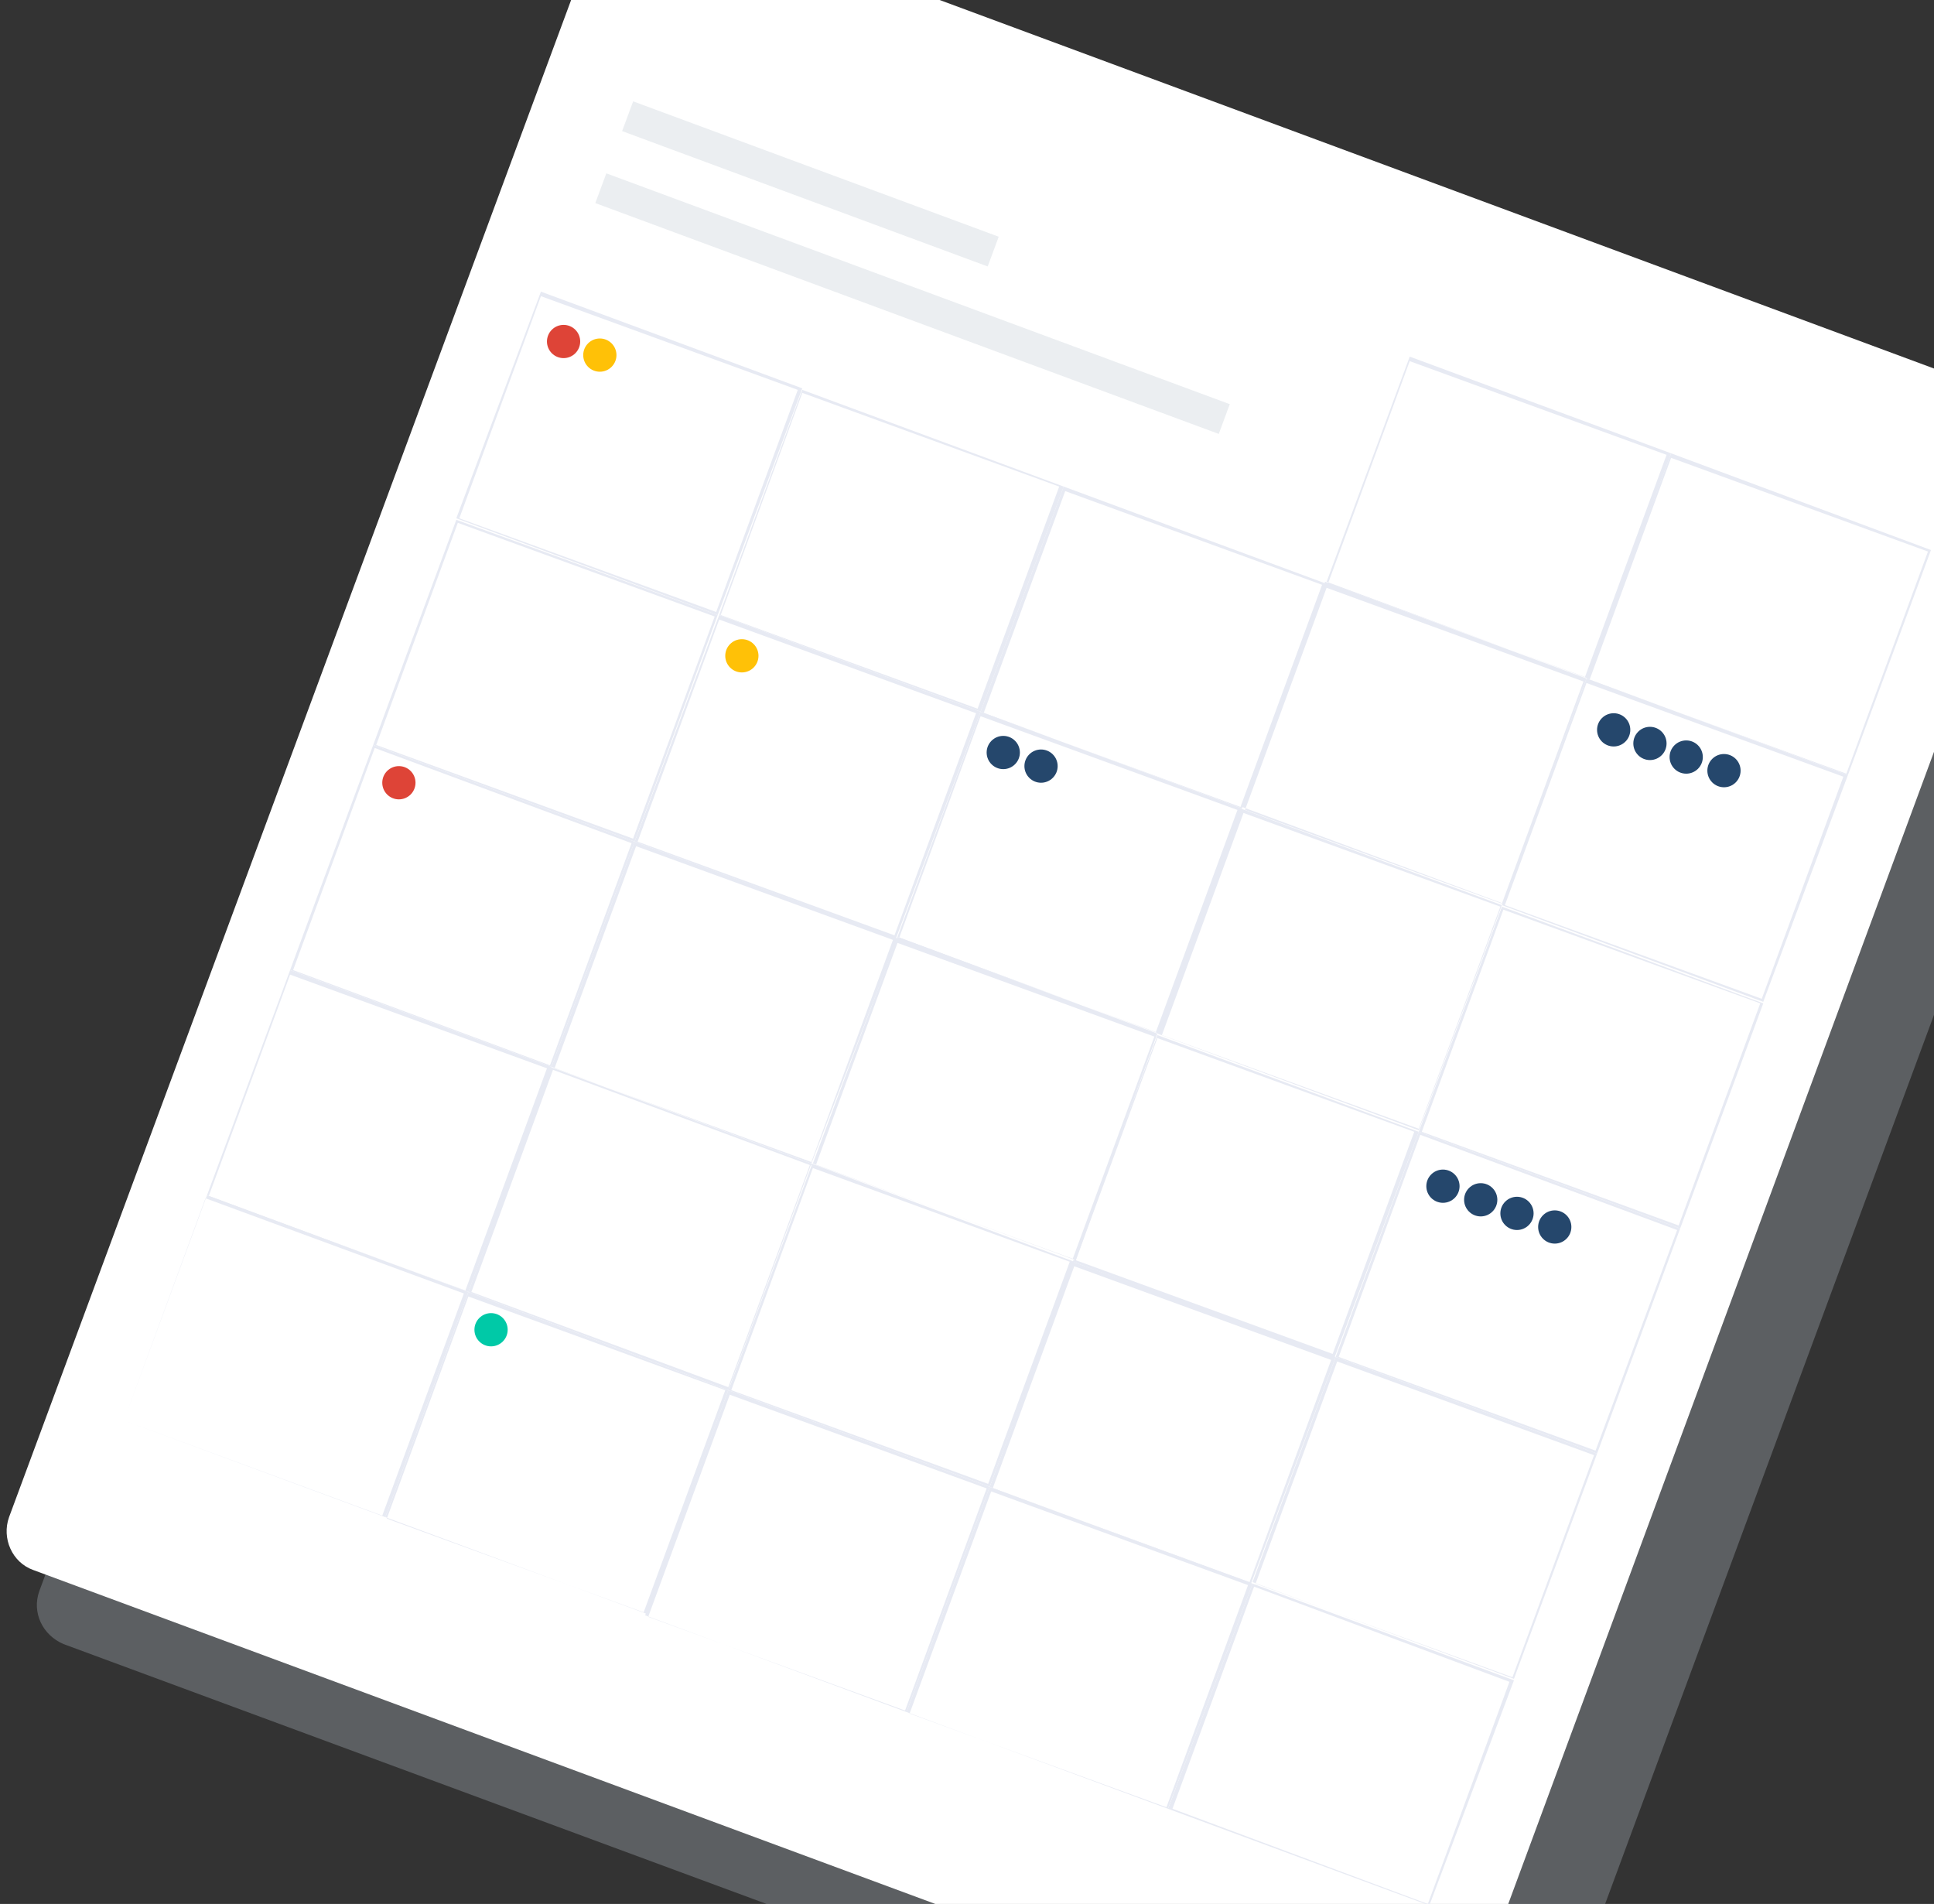 <svg width="128" height="126" viewBox="0 0 128 126" fill="none" xmlns="http://www.w3.org/2000/svg">
<rect x="0" y="0" width="128" height="126" fill="#333333" stroke="none"/>
<g clip-path="url(#clip0)">
<path opacity="0.3" d="M2.6 105.3L42.8 -3.2C43.3 -4.6 44.9 -5.3 46.3 -4.8L139 29.6C140.4 30.1 141.1 31.7 140.6 33.1L100.5 141.5C100 142.9 98.4 143.6 97 143.1L4.2 108.8C2.8 108.2 2.1 106.7 2.6 105.3Z" fill="#BDC5D1"/>
<path d="M0.6 100.4L39.8 -5.4C40.3 -6.8 41.9 -7.5 43.3 -7L133.7 26.5C135.1 27 135.8 28.6 135.3 30L96.2 135.8C95.7 137.2 94.1 137.9 92.7 137.4L2.2 103.9C0.8 103.4 0.1 101.8 0.6 100.4Z" fill="white"/>
<path opacity="0.3" d="M41.904 6.707L41.175 8.676L65.37 17.634L66.099 15.665L41.904 6.707Z" fill="#BDC5D1"/>
<path opacity="0.3" d="M40.129 11.471L39.4 13.44L80.663 28.717L81.392 26.747L40.129 11.471Z" fill="#BDC5D1"/>
<path d="M110.52 30.174L105.069 44.898L122.231 51.252L127.682 36.528L110.52 30.174Z" fill="white"/>
<path d="M127.6 36.5L122.2 51.2L105.2 45L110.6 30.3L127.6 36.5ZM127.8 36.4L110.6 30L105 44.9L122.3 51.3L127.8 36.4Z" fill="#E7EAF3"/>
<path d="M93.243 23.799L87.792 38.522L104.954 44.876L110.405 30.153L93.243 23.799Z" fill="white"/>
<path d="M110.3 30.1L104.9 44.8L87.9 38.6L93.3 23.9L110.3 30.1ZM110.6 30L93.3 23.6L87.8 38.5L105.1 44.9L110.6 30Z" fill="#E7EAF3"/>
<path d="M105.066 45.231L99.615 59.954L116.777 66.308L122.228 51.584L105.066 45.231Z" fill="white"/>
<path d="M122 51.4L116.6 66.1L99.6 59.9L105 45.2L122 51.4ZM122.3 51.3L105 44.9L99.4 59.9L116.7 66.3L122.3 51.3Z" fill="#E7EAF3"/>
<path d="M87.702 38.76L82.251 53.483L99.412 59.837L104.863 45.114L87.702 38.76Z" fill="white"/>
<path d="M104.8 45.1L99.4 59.8L82.4 53.6L87.8 38.9L104.8 45.1ZM105 44.9L87.7 38.5L82.2 53.4L99.5 59.8L105 44.9Z" fill="#E7EAF3"/>
<path d="M70.431 32.324L64.98 47.047L82.141 53.401L87.592 38.677L70.431 32.324Z" fill="white"/>
<path d="M87.5 38.7L82.1 53.4L65.1 47.2L70.5 32.5L87.5 38.7ZM87.7 38.6L70.4 32.2L64.9 47.1L82.2 53.5L87.7 38.6Z" fill="#E7EAF3"/>
<path d="M53.16 25.888L47.709 40.611L64.871 46.965L70.322 32.241L53.16 25.888Z" fill="white"/>
<path d="M70.1 32.2L64.7 46.9L47.7 40.7L53.1 26L70.1 32.2ZM70.4 32.2L53.1 25.8L47.6 40.7L64.9 47.1L70.4 32.2Z" fill="#E7EAF3"/>
<path d="M35.789 19.477L30.338 34.201L47.5 40.554L52.951 25.831L35.789 19.477Z" fill="white"/>
<path d="M52.8 25.8L47.4 40.5L30.4 34.3L35.8 19.6L52.8 25.8ZM53.1 25.7L35.8 19.3L30.2 34.3L47.5 40.7L53.1 25.7Z" fill="#E7EAF3"/>
<path d="M99.499 60.092L94.047 74.815L111.209 81.169L116.66 66.445L99.499 60.092Z" fill="white"/>
<path d="M116.5 66.4L111.1 81.1L94.1 74.9L99.5 60.2L116.5 66.4ZM116.7 66.4L99.4 60L93.9 74.9L111.2 81.3L116.7 66.4Z" fill="#E7EAF3"/>
<path d="M82.228 53.655L76.777 68.379L93.939 74.733L99.389 60.009L82.228 53.655Z" fill="white"/>
<path d="M99.3 60L93.9 74.7L76.9 68.5L82.3 53.8L99.3 60ZM99.4 59.9L82.1 53.5L76.6 68.4L93.9 74.8L99.4 59.9Z" fill="#E7EAF3"/>
<path d="M64.829 47.278L59.377 62.002L76.539 68.356L81.99 53.632L64.829 47.278Z" fill="white"/>
<path d="M81.9 53.6L76.5 68.3L59.5 62.1L64.9 47.4L81.9 53.6ZM82.2 53.5L64.9 47.1L59.4 62L76.7 68.4L82.2 53.5Z" fill="#E7EAF3"/>
<path d="M47.612 40.909L42.161 55.633L59.323 61.986L64.774 47.263L47.612 40.909Z" fill="white"/>
<path d="M64.6 47.2L59.2 61.9L42.2 55.7L47.6 41L64.6 47.2ZM64.9 47.1L47.6 40.7L42 55.7L59.3 62.1L64.9 47.1Z" fill="#E7EAF3"/>
<path d="M30.341 34.473L24.89 49.196L42.052 55.55L47.503 40.827L30.341 34.473Z" fill="white"/>
<path d="M47.3 40.8L41.9 55.5L24.9 49.3L30.3 34.6L47.3 40.8ZM47.5 40.7L30.2 34.4L24.7 49.3L42 55.7L47.5 40.7Z" fill="#E7EAF3"/>
<path d="M93.896 75.046L88.445 89.77L105.607 96.124L111.058 81.4L93.896 75.046Z" fill="white"/>
<path d="M111 81.4L105.6 96L88.6 89.8L94 75.1L111 81.4ZM111.2 81.3L93.9 74.9L88.4 89.8L105.7 96.2L111.2 81.3Z" fill="#E7EAF3"/>
<path d="M76.686 68.617L71.235 83.34L88.397 89.694L93.848 74.97L76.686 68.617Z" fill="white"/>
<path d="M93.6 74.9L88.2 89.6L71.2 83.4L76.6 68.7L93.6 74.9ZM93.9 74.9L76.6 68.5L71 83.5L88.3 89.9L93.9 74.9Z" fill="#E7EAF3"/>
<path d="M59.374 62.335L53.923 77.058L71.085 83.412L76.536 68.688L59.374 62.335Z" fill="white"/>
<path d="M76.4 68.6L71 83.3L54 77.1L59.4 62.4L76.4 68.6ZM76.6 68.4L59.4 62L53.8 77L71.2 83.4L76.6 68.4Z" fill="#E7EAF3"/>
<path d="M42.01 55.864L36.559 70.587L53.721 76.941L59.172 62.218L42.01 55.864Z" fill="white"/>
<path d="M59.1 62.2L53.7 76.9L36.7 70.7L42.1 56L59.1 62.2ZM59.4 62.1L42 55.7L36.5 70.6L53.7 77L59.4 62.1Z" fill="#E7EAF3"/>
<path d="M24.739 49.428L19.288 64.151L36.45 70.505L41.901 55.781L24.739 49.428Z" fill="white"/>
<path d="M41.8 55.8L36.4 70.5L19.4 64.2L24.8 49.5L41.8 55.8ZM42 55.7L24.7 49.3L19.2 64.2L36.5 70.6L42 55.7Z" fill="#E7EAF3"/>
<path d="M88.467 90.058L83.016 104.781L100.177 111.135L105.628 96.411L88.467 90.058Z" fill="white"/>
<path d="M105.5 96.3L100.1 111L83.1 104.8L88.5 90.1L105.5 96.3ZM105.7 96.2L88.4 89.8L82.9 104.7L100.2 111.1L105.7 96.2Z" fill="#E7EAF3"/>
<path d="M71.102 83.587L65.651 98.31L82.813 104.664L88.264 89.94L71.102 83.587Z" fill="white"/>
<path d="M88.1 90L82.7 104.7L65.7 98.5L71.1 83.8L88.1 90ZM88.4 89.8L71 83.5L65.5 98.4L82.8 104.8L88.4 89.8Z" fill="#E7EAF3"/>
<path d="M53.825 77.211L48.374 91.935L65.536 98.288L70.987 83.565L53.825 77.211Z" fill="white"/>
<path d="M70.8 83.5L65.4 98.2L48.4 92L53.8 77.3L70.8 83.5ZM71.1 83.5L53.7 77L48.2 92L65.5 98.4L71.1 83.5Z" fill="#E7EAF3"/>
<path d="M36.554 70.775L31.103 85.498L48.265 91.852L53.716 77.129L36.554 70.775Z" fill="white"/>
<path d="M53.6 77.1L48.2 91.8L31.2 85.5L36.6 70.8L53.6 77.1ZM53.7 77L36.4 70.6L31 85.5L48.2 92L53.7 77Z" fill="#E7EAF3"/>
<path d="M19.19 64.304L13.739 79.028L30.9 85.382L36.351 70.658L19.19 64.304Z" fill="white"/>
<path d="M36.2 70.7L30.8 85.4L13.8 79.2L19.2 64.5L36.2 70.7ZM36.5 70.6L19.2 64.2L13.7 79.1L31 85.5L36.5 70.6Z" fill="#E7EAF3"/>
<path d="M82.899 104.919L77.448 119.642L94.61 125.996L100.061 111.272L82.899 104.919Z" fill="white"/>
<path d="M99.9 111.3L94.5 126L77.6 119.7L83 105L99.9 111.3ZM100.2 111.2L82.9 104.8L77.3 119.7L94.6 126.1L100.2 111.2Z" fill="#E7EAF3"/>
<path d="M65.587 98.637L60.136 113.36L77.298 119.714L82.749 104.991L65.587 98.637Z" fill="white"/>
<path d="M82.6 104.9L77.2 119.6L60.2 113.4L65.6 98.7L82.6 104.9ZM82.9 104.8L65.5 98.4L60 113.3L77.3 119.7L82.9 104.8Z" fill="#E7EAF3"/>
<path d="M48.223 92.166L42.772 106.889L59.933 113.243L65.385 98.52L48.223 92.166Z" fill="white"/>
<path d="M65.3 98.5L59.9 113.2L42.9 107L48.3 92.3L65.3 98.5ZM65.5 98.4L48.2 92L42.7 106.9L60 113.3L65.5 98.4Z" fill="#E7EAF3"/>
<path d="M30.952 85.73L25.501 100.453L42.663 106.807L48.114 92.083L30.952 85.73Z" fill="white"/>
<path d="M48 92L42.6 106.7L25.6 100.5L31 85.8L48 92ZM48.2 92L31 85.5L25.5 100.4L42.8 106.8L48.2 92Z" fill="#E7EAF3"/>
<path d="M13.735 79.361L8.284 94.084L25.446 100.438L30.897 85.714L13.735 79.361Z" fill="white"/>
<path d="M30.7 85.6L25.3 100.3L8.2 94L13.6 79.3L30.7 85.6ZM31 85.5L13.7 79.1L8.2 94L25.5 100.4L31 85.5Z" fill="#E7EAF3"/>
<path d="M37.3 23.7C37.907 23.7 38.4 23.207 38.4 22.6C38.4 21.992 37.907 21.5 37.3 21.5C36.693 21.5 36.2 21.992 36.2 22.6C36.2 23.207 36.693 23.7 37.3 23.7Z" fill="#DE4437"/>
<path d="M39.7 24.6C40.307 24.6 40.8 24.107 40.8 23.5C40.8 22.892 40.307 22.4 39.7 22.4C39.093 22.4 38.6 22.892 38.6 23.5C38.6 24.107 39.093 24.6 39.7 24.6Z" fill="#FFC107"/>
<path d="M66.4 50.9C67.007 50.9 67.5 50.407 67.5 49.8C67.5 49.192 67.007 48.7 66.4 48.7C65.793 48.7 65.3 49.192 65.3 49.8C65.3 50.407 65.793 50.9 66.4 50.9Z" fill="#25476C"/>
<path d="M68.9 51.8C69.507 51.8 70 51.307 70 50.7C70 50.093 69.507 49.6 68.9 49.6C68.293 49.6 67.8 50.093 67.8 50.7C67.8 51.307 68.293 51.8 68.9 51.8Z" fill="#25476C"/>
<path d="M106.8 49.4C107.408 49.4 107.9 48.907 107.9 48.3C107.9 47.692 107.408 47.2 106.8 47.2C106.193 47.2 105.7 47.692 105.7 48.3C105.7 48.907 106.193 49.4 106.8 49.4Z" fill="#25476C"/>
<path d="M109.2 50.3C109.808 50.3 110.3 49.807 110.3 49.2C110.3 48.593 109.808 48.1 109.2 48.1C108.592 48.1 108.1 48.593 108.1 49.2C108.1 49.807 108.592 50.3 109.2 50.3Z" fill="#25476C"/>
<path d="M111.6 51.2C112.208 51.2 112.7 50.708 112.7 50.1C112.7 49.492 112.208 49 111.6 49C110.992 49 110.5 49.492 110.5 50.1C110.5 50.708 110.992 51.2 111.6 51.2Z" fill="#25476C"/>
<path d="M114.1 52.1C114.708 52.1 115.2 51.607 115.2 51C115.2 50.392 114.708 49.9 114.1 49.9C113.492 49.9 113 50.392 113 51C113 51.607 113.492 52.1 114.1 52.1Z" fill="#25476C"/>
<path d="M95.5 79.6C96.108 79.6 96.6 79.107 96.6 78.5C96.6 77.892 96.108 77.4 95.5 77.4C94.892 77.4 94.4 77.892 94.4 78.5C94.4 79.107 94.892 79.6 95.5 79.6Z" fill="#25476C"/>
<path d="M98 80.5C98.608 80.5 99.1 80.007 99.1 79.4C99.1 78.792 98.608 78.3 98 78.3C97.392 78.3 96.9 78.792 96.9 79.4C96.9 80.007 97.392 80.5 98 80.5Z" fill="#25476C"/>
<path d="M100.4 81.4C101.007 81.4 101.5 80.907 101.5 80.3C101.5 79.692 101.007 79.2 100.4 79.2C99.793 79.2 99.3 79.692 99.3 80.3C99.3 80.907 99.793 81.4 100.4 81.4Z" fill="#25476C"/>
<path d="M102.9 82.3C103.507 82.3 104 81.808 104 81.2C104 80.593 103.507 80.1 102.9 80.1C102.292 80.1 101.8 80.593 101.8 81.2C101.8 81.808 102.292 82.3 102.9 82.3Z" fill="#25476C"/>
<path d="M49.1 44.5C49.708 44.5 50.2 44.007 50.2 43.4C50.2 42.792 49.708 42.3 49.1 42.3C48.492 42.3 48 42.792 48 43.4C48 44.007 48.492 44.5 49.1 44.5Z" fill="#FFC107"/>
<path d="M26.4 52.9C27.008 52.9 27.5 52.407 27.5 51.8C27.5 51.192 27.008 50.7 26.4 50.7C25.793 50.7 25.3 51.192 25.3 51.8C25.3 52.407 25.793 52.9 26.4 52.9Z" fill="#DE4437"/>
<path d="M32.5 89.1C33.108 89.1 33.6 88.607 33.6 88C33.6 87.392 33.108 86.9 32.5 86.9C31.892 86.9 31.4 87.392 31.4 88C31.4 88.607 31.892 89.1 32.5 89.1Z" fill="#00C9A7"/>
</g>
<defs>
<clipPath id="clip0">
<rect width="128" height="126" fill="white"/>
</clipPath>
</defs>
</svg>
